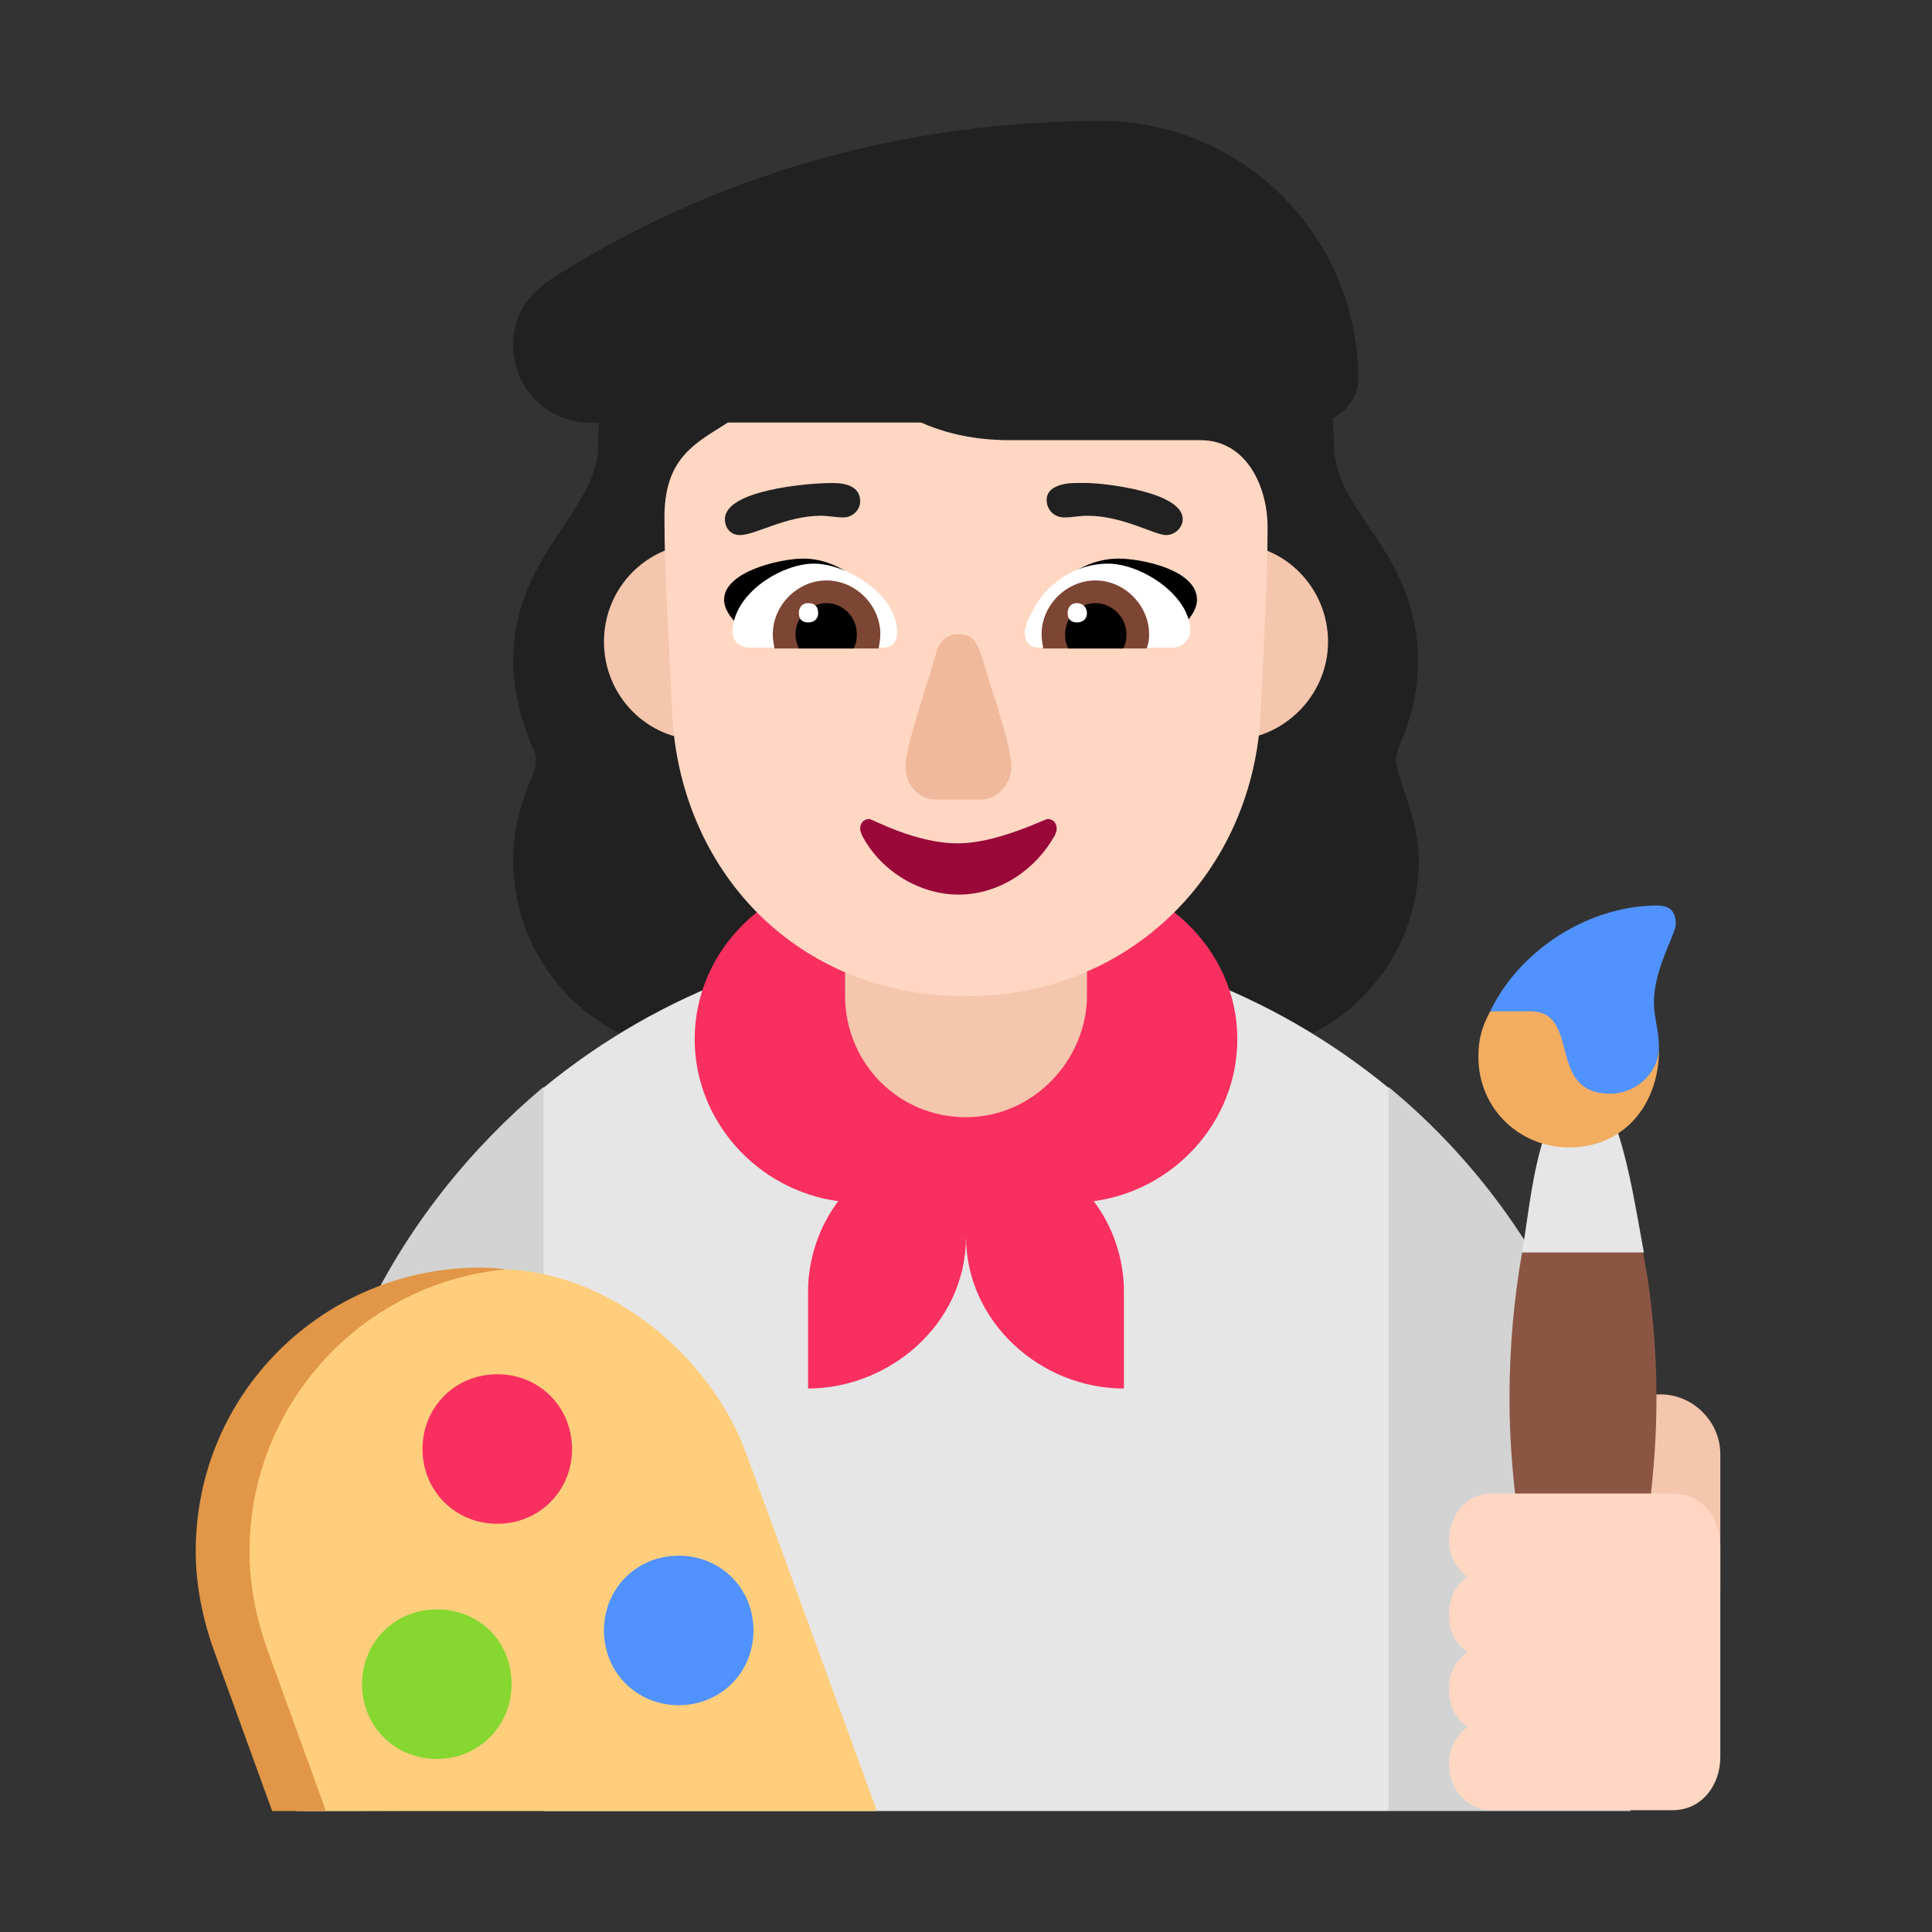 <svg version="1.1" xmlns="http://www.w3.org/2000/svg" viewBox="0 0 2300 2300"><rect x="0" y="0" width="2300" height="2300" fill="#333333" stroke="none"/><g transform="scale(1,-1) translate(-256, -1869)">
		<path d="M1714 614c128 0 231 103 231 231 0 52-27 97-27 120 0 4 1 9 3 14 15 35 23 65 23 103 0 131-100 176-100 258 0 125-78 236-213 236-13 0-24 6-33 17-53 64-110 99-192 99-80 0-141-33-193-99-9-11-18-17-33-17-138 0-212-111-212-237 0-79-101-130-101-257 0-36 9-69 23-103 3-5 4-9 4-16 0-5-1-10-4-17-14-33-23-64-23-101 0-128 103-231 231-231l616 0 z" fill="#212121"/>
		<path d="M1909-287l158 433-158 428c-139 114-313 181-503 181-190 0-364-67-503-181l-138-428 138-433 1006 0 z" fill="#E6E6E6"/>
		<path d="M1594 216l0 116c0 38-13 77-36 107 96 13 171 95 171 193 0 108-93 195-202 195l-243 0c-111 0-201-88-201-195 0-98 75-180 171-193-23-30-36-69-36-107l0-116c95 0 188 75 188 181 0-102 89-181 188-181 z" fill="#F92F60"/>
		<path d="M2197-287l0 252c0 234-106 460-288 610l0-862 288 0 z M617-287l286 1 0 861c-176-148-288-362-288-611 0-84 1-167 2-251 z" fill="#D3D3D3"/>
		<path d="M2304-25l0 163c0 38-32 71-71 71-39 0-72-30-72-71l0-163 143 0 z" fill="#F4C6AD"/>
		<path d="M2140-271c21 0 38 16 41 36l39 314c5 41 8 82 8 125 0 59-5 117-16 174l-73 28-71-28c-10-57-15-115-15-174 0-43 3-82 8-125l39-314c3-21 21-36 40-36 z" fill="#8C5543"/>
		<path d="M2213 378c-9 48-16 96-31 143l-86 0c-16-47-20-95-28-143l145 0 z" fill="#E6E6E6"/>
		<path d="M2124 503c66 0 107 52 107 116-3-27-27-29-49-29l-12 0c-31 1-40 5-40 37 0 20-28 53-49 53 0 0-48-15-51-15-10-19-14-33-14-54 0-63 50-108 108-108 z" fill="#F3AD61"/>
		<path d="M2173 567c30 0 58 24 58 56 0 19-6 34-6 53 0 40 26 81 26 93 0 15-7 22-22 22-82 0-164-53-199-126l48 0c61 0 18-98 95-98 z" fill="#5092FF"/>
		<path d="M2247-286c36 0 57 31 57 63l0 252c0 32-21 62-57 62l-216 0c-32 0-50-29-50-57 0-17 9-33 22-42-15-11-22-26-22-45 0-19 7-34 22-45-15-11-22-25-22-44 0-19 7-34 22-45-15-11-22-27-22-46 0-26 21-53 50-53l216 0 z" fill="#FFD7C2"/>
		<path d="M1300-287l-155 424c-42 117-165 221-296 221-177 0-331-160-331-337 0-39 8-78 21-115l70-193 691 0 z" fill="#FFCE7C"/>
		<path d="M644-287l-70 193c-13 37-21 76-21 116 0 173 132 320 306 336-11 1-20 2-31 2-185 0-339-148-339-338 0-39 8-79 21-116l70-193 64 0 z" fill="#E19747"/>
		<path d="M848 55c50 0 89 39 89 89 0 50-39 89-89 89-50 0-89-39-89-89 0-50 39-89 89-89 z" fill="#F92F60"/>
		<path d="M1064-161c50 0 89 39 89 89 0 50-39 89-89 89-50 0-89-39-89-89 0-50 39-89 89-89 z" fill="#5092FF"/>
		<path d="M776-225c50 0 89 39 89 89 0 51-38 89-89 89-50 0-89-39-89-89 0-50 39-89 89-89 z" fill="#86D72F"/>
		<path d="M1406 539c81 0 144 69 144 145l0 142c0 81-67 145-144 145-81 0-144-69-144-145l0-142c0-79 62-145 144-145 z" fill="#F4C6AD"/>
		<path d="M1720 988c64 0 117 53 117 117 0 63-50 117-117 117-64 0-116-52-116-117 0-64 51-117 116-117 z M1091 988c64 0 117 53 117 117 0 63-50 117-117 117-64 0-116-52-116-117 0-64 51-117 116-117 z" fill="#F4C6AD"/>
		<path d="M1406 683c196 0 343 148 351 340 3 73 8 146 8 219 0 46-24 103-80 103l-227 0c-97 0-164 43-225 121-4 5-9 8-15 8-17 0-18-14-23-26-44-109-148-75-148-195 0-76 6-154 9-230 8-188 146-340 350-340 z" fill="#FFD7C2"/>
		<path d="M1637 1101c-47 17-95 29-143 44 19 32 52 59 94 59 26 0 93-13 93-49 0-21-28-41-44-54 z M1163 1102c46 14 97 30 144 43-21 31-54 59-95 59-26 0-94-15-94-49 0-22 31-42 45-53 z" fill="#000000"/>
		<path d="M1652 1098l-159 0c-11 0-17 6-17 19 0 4 4 16 7 20 16 36 52 61 92 61 40 0 98-38 98-80 0-10-10-20-21-20 z M1307 1098c11 0 17 6 17 19 0 44-60 81-99 81-39 0-97-36-97-82 0-11 10-18 20-18l159 0 z" fill="#FFFFFF"/>
		<path d="M1621 1097l-123 0c-1 7-2 10-2 17 0 35 30 64 64 64 35 0 64-30 64-64 0-7-1-12-3-17 z M1302 1097c1 7 2 10 2 17 0 35-30 64-64 64-35 0-64-30-64-64 0-7 1-10 2-17l124 0 z" fill="#7D4533"/>
		<path d="M1593 1097l-65 0c-3 5-4 10-4 17 0 21 17 37 36 37 19 0 37-16 37-37 0-7-1-12-4-17 z M1272 1097c3 5 4 10 4 17 0 21-17 37-36 37-19 0-37-16-37-37 0-5 1-10 4-17l65 0 z" fill="#000000"/>
		<path d="M1538 1128c7 0 12 4 12 11 0 7-5 12-12 12-7 0-11-5-11-12 0-7 4-11 11-11 z M1218 1128c7 0 12 4 12 11 0 8-4 12-12 12-7 0-11-5-11-12 0-7 4-11 11-11 z" fill="#FFFFFF"/>
		<path d="M1397 804c50 0 93 31 115 71 1 3 2 5 2 7 0 7-4 12-11 12-3 0-60-29-107-29-50 0-102 29-105 29-7 0-11-5-11-12 0-2 1-4 2-7 22-43 69-71 115-71 z" fill="#990839"/>
		<path d="M1423 917c22 0 37 20 37 39 0 21-16 70-28 107-10 33-12 51-35 51-14 0-23-9-26-21-8-30-37-111-37-137 0-22 16-39 37-39l52 0 z" fill="#F1B99B"/>
		<path d="M1644 1232c11 0 20 9 20 19 0 33-96 43-114 43l-13 0c-17 0-35-5-35-20 0-12 9-21 21-21 10 0 17 2 28 2 41 0 80-23 93-23 z M1137 1232c18 0 55 23 96 23 9 0 19-2 27-2 11 0 20 9 20 19 0 18-17 22-33 22-32 0-128-9-128-43 0-11 7-19 18-19 z" fill="#212121"/>
		<path d="M1820 1366c28 0 53 23 53 52 0 166-134 307-307 307-222 0-443-58-636-177-36-21-63-44-63-90 0-50 39-92 92-92l861 0 z" fill="#212121"/>
	</g></svg>
